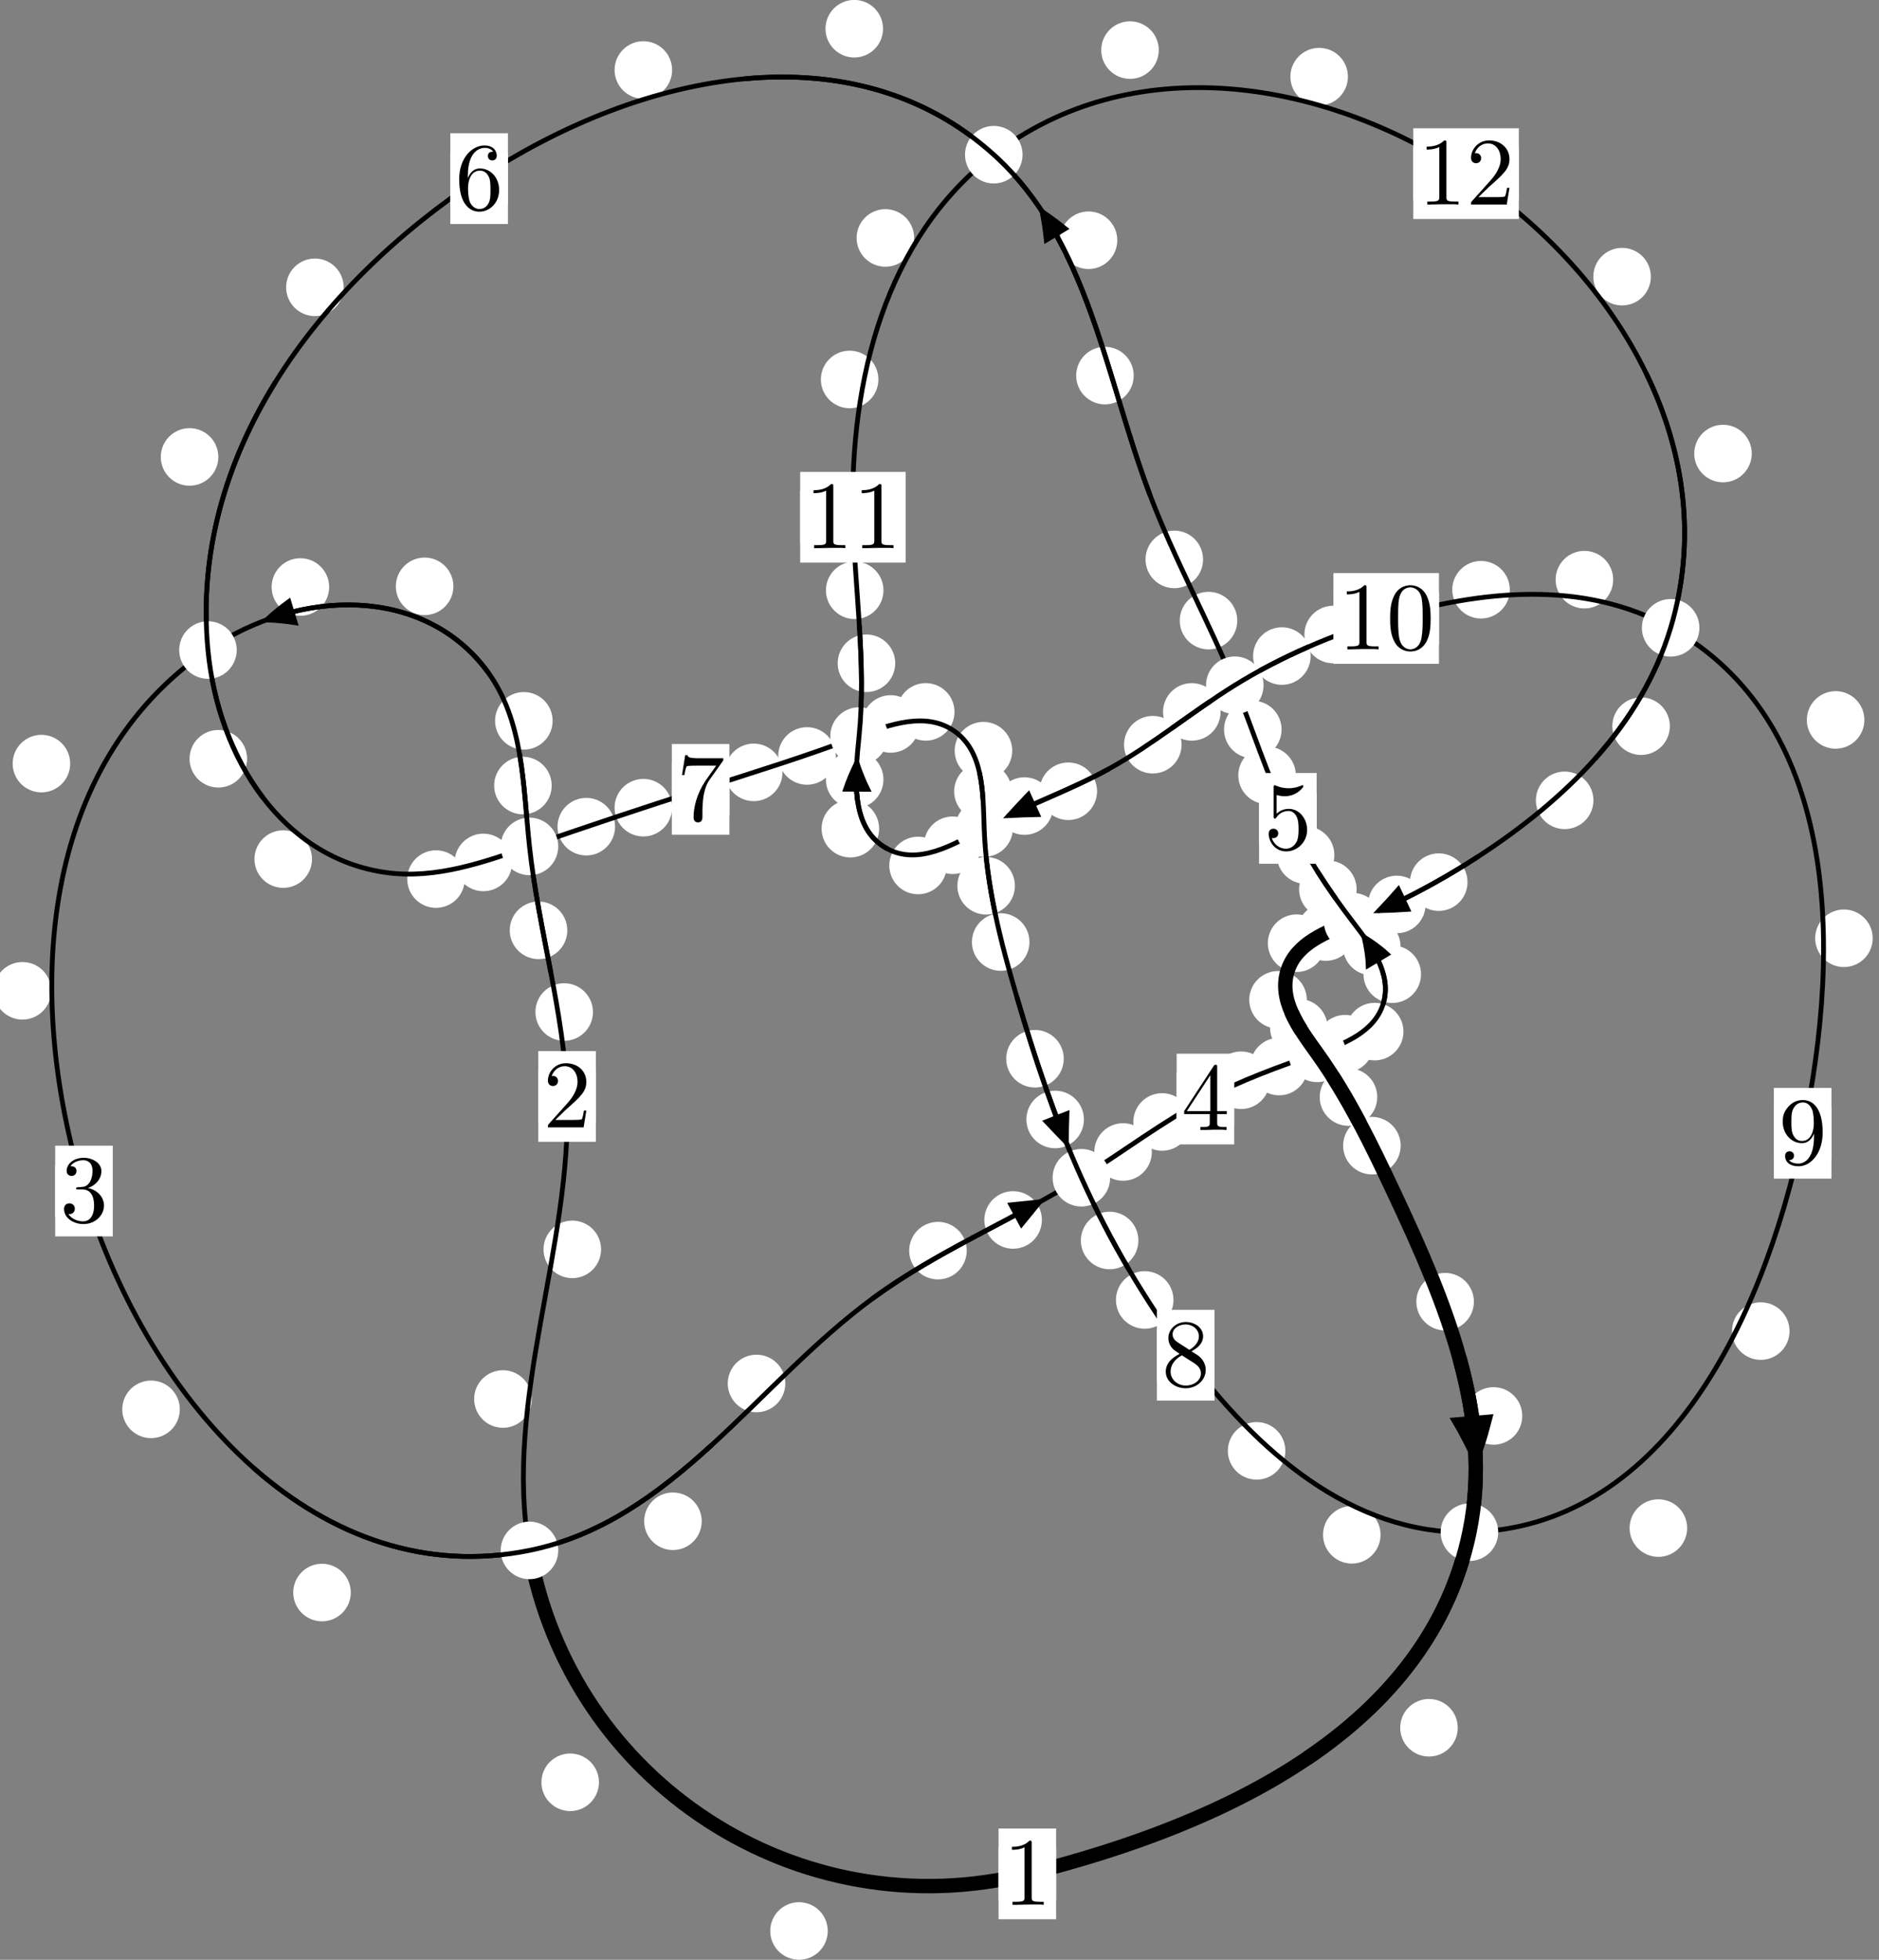 <?xml version="1.0"?>
<!-- Created by MetaPost 1.999 on 2021.07.06:0014 -->
<svg version="1.1" xmlns="http://www.w3.org/2000/svg" xmlns:xlink="http://www.w3.org/1999/xlink" width="195.181" height="203.515" viewBox="0 0 195.181 203.515">
<rect x="0" y="0" width="195.181" height="203.515" fill="#808080" stroke="none"/>
<!-- Original BoundingBox: -55.653488 -42.508591 139.527802 161.006607 -->
  <defs>
    <g transform="scale(0.01,0.01)" id="GLYPHcmr10_48">
      <path style="fill-rule: evenodd;" d="M460 -320C460 -400,455 -480,420 -554C374 -650,292 -666,250 -666C190 -666,117 -640,76 -547C44 -478,39 -400,39 -320C39 -245,43 -155,84 -79C127 2,200 22,249 22C303 22,379 1,423 -94C455 -163,460 -241,460 -320M249 -0C210 -0,151 -25,133 -121C122 -181,122 -273,122 -332C122 -396,122 -462,130 -516C149 -635,224 -644,249 -644C282 -644,348 -626,367 -527C377 -471,377 -395,377 -332C377 -257,377 -189,366 -125C351 -30,294 -0,249 -0"></path>
    </g>
    <g transform="scale(0.01,0.01)" id="GLYPHcmr10_49">
      <path style="fill-rule: evenodd;" d="M294 -640C294 -664,294 -666,271 -666C209 -602,121 -602,89 -602L89 -571C109 -571,168 -571,220 -597L220 -79C220 -43,217 -31,127 -31L95 -31L95 -0L257 -0L130 -3L217 -3L257 -3L297 -3L384 -3L419 -0L419 -31L387 -31C297 -31,294 -42,294 -79"></path>
    </g>
    <g transform="scale(0.01,0.01)" id="GLYPHcmr10_50">
      <path style="fill-rule: evenodd;" d="M127 -77L233 -180C389 -318,449 -372,449 -472C449 -586,359 -666,237 -666C124 -666,50 -574,50 -485C50 -429,100 -429,103 -429C120 -429,155 -441,155 -482C155 -508,137 -534,102 -534C94 -534,92 -534,89 -533C112 -598,166 -635,224 -635C315 -635,358 -554,358 -472C358 -392,308 -313,253 -251L61 -37C50 -26,50 -24,50 -0L421 -0L449 -174L424 -174C419 -144,412 -100,402 -85C395 -77,329 -77,307 -77"></path>
    </g>
    <g transform="scale(0.01,0.01)" id="GLYPHcmr10_51">
      <path style="fill-rule: evenodd;" d="M290 -352C372 -379,430 -449,430 -528C430 -610,342 -666,246 -666C145 -666,69 -606,69 -530C69 -497,91 -478,120 -478C151 -478,171 -500,171 -529C171 -579,124 -579,109 -579C140 -628,206 -641,242 -641C283 -641,338 -619,338 -529C338 -517,336 -459,310 -415C280 -367,246 -364,221 -363C213 -362,189 -360,182 -360C174 -359,167 -358,167 -348C167 -337,174 -337,191 -337L235 -337C317 -337,354 -269,354 -171C354 -35,285 -6,241 -6C198 -6,123 -23,88 -82C123 -77,154 -99,154 -137C154 -173,127 -193,98 -193C74 -193,42 -179,42 -135C42 -44,135 22,244 22C366 22,457 -69,457 -171C457 -253,394 -331,290 -352"></path>
    </g>
    <g transform="scale(0.01,0.01)" id="GLYPHcmr10_52">
      <path style="fill-rule: evenodd;" d="M294 -165L294 -78C294 -42,292 -31,218 -31L197 -31L197 -0L332 -0L238 -3L290 -3L332 -3L374 -3L427 -3L468 -0L468 -31L447 -31C373 -31,371 -42,371 -78L371 -165L471 -165L471 -196L371 -196L371 -651C371 -671,371 -677,355 -677C346 -677,343 -677,335 -665L28 -196L28 -165M300 -196L56 -196L300 -569"></path>
    </g>
    <g transform="scale(0.01,0.01)" id="GLYPHcmr10_53">
      <path style="fill-rule: evenodd;" d="M449 -201C449 -320,367 -420,259 -420C211 -420,168 -404,132 -369L132 -564C152 -558,185 -551,217 -551C340 -551,410 -642,410 -655C410 -661,407 -666,400 -666C399 -666,397 -666,392 -663C372 -654,323 -634,256 -634C216 -634,170 -641,123 -662C115 -665,113 -665,111 -665C101 -665,101 -657,101 -641L101 -345C101 -327,101 -319,115 -319C122 -319,124 -322,128 -328C139 -344,176 -398,257 -398C309 -398,334 -352,342 -334C358 -297,360 -258,360 -208C360 -173,360 -113,336 -71C312 -32,275 -6,229 -6C156 -6,99 -59,82 -118C85 -117,88 -116,99 -116C132 -116,149 -141,149 -165C149 -189,132 -214,99 -214C85 -214,50 -207,50 -161C50 -75,119 22,231 22C347 22,449 -74,449 -201"></path>
    </g>
    <g transform="scale(0.01,0.01)" id="GLYPHcmr10_54">
      <path style="fill-rule: evenodd;" d="M132 -328L132 -352C132 -605,256 -641,307 -641C331 -641,373 -635,395 -601C380 -601,340 -601,340 -556C340 -525,364 -510,386 -510C402 -510,432 -519,432 -558C432 -618,388 -666,305 -666C177 -666,42 -537,42 -316C42 -49,158 22,251 22C362 22,457 -72,457 -204C457 -331,368 -427,257 -427C189 -427,152 -376,132 -328M251 -6C188 -6,158 -66,152 -81C134 -128,134 -208,134 -226C134 -304,166 -404,256 -404C272 -404,318 -404,349 -342C367 -305,367 -254,367 -205C367 -157,367 -107,350 -71C320 -11,274 -6,251 -6"></path>
    </g>
    <g transform="scale(0.01,0.01)" id="GLYPHcmr10_55">
      <path style="fill-rule: evenodd;" d="M476 -609C485 -621,485 -623,485 -644L242 -644C120 -644,118 -657,114 -676L89 -676L56 -470L81 -470C84 -486,93 -549,106 -561C113 -567,191 -567,204 -567L411 -567C400 -551,321 -442,299 -409C209 -274,176 -135,176 -33C176 -23,176 22,222 22C268 22,268 -23,268 -33L268 -84C268 -139,271 -194,279 -248C283 -271,297 -357,341 -419"></path>
    </g>
    <g transform="scale(0.01,0.01)" id="GLYPHcmr10_56">
      <path style="fill-rule: evenodd;" d="M163 -457C117 -487,113 -521,113 -538C113 -599,178 -641,249 -641C322 -641,386 -589,386 -517C386 -460,347 -412,287 -377M309 -362C381 -399,430 -451,430 -517C430 -609,341 -666,250 -666C150 -666,69 -592,69 -499C69 -481,71 -436,113 -389C124 -377,161 -352,186 -335C128 -306,42 -250,42 -151C42 -45,144 22,249 22C362 22,457 -61,457 -168C457 -204,446 -249,408 -291C389 -312,373 -322,309 -362M209 -320L332 -242C360 -223,407 -193,407 -132C407 -58,332 -6,250 -6C164 -6,92 -68,92 -151C92 -209,124 -273,209 -320"></path>
    </g>
    <g transform="scale(0.01,0.01)" id="GLYPHcmr10_57">
      <path style="fill-rule: evenodd;" d="M367 -318L367 -286C367 -52,263 -6,205 -6C188 -6,134 -8,107 -42C151 -42,159 -71,159 -88C159 -119,135 -134,113 -134C97 -134,67 -125,67 -86C67 -19,121 22,206 22C335 22,457 -114,457 -329C457 -598,342 -666,253 -666C198 -666,149 -648,106 -603C65 -558,42 -516,42 -441C42 -316,130 -218,242 -218C303 -218,344 -260,367 -318M243 -241C227 -241,181 -241,150 -304C132 -341,132 -391,132 -440C132 -494,132 -541,153 -578C180 -628,218 -641,253 -641C299 -641,332 -607,349 -562C361 -530,365 -467,365 -421C365 -338,331 -241,243 -241"></path>
    </g>
  </defs>
  <path d="M85.984 200.52C85.984 199.727,85.669 198.967,85.109 198.407C84.548 197.846,83.788 197.531,82.995 197.531C82.203 197.531,81.443 197.846,80.882 198.407C80.322 198.967,80.007 199.727,80.007 200.52C80.007 201.313,80.322 202.073,80.882 202.633C81.443 203.194,82.203 203.509,82.995 203.509C83.788 203.509,84.548 203.194,85.109 202.633C85.669 202.073,85.984 201.313,85.984 200.52Z" style="fill: rgb(100%,100%,100%);stroke: none;"></path>
  <path d="M109.704 194.592C109.704 193.8,109.389 193.039,108.828 192.479C108.268 191.918,107.508 191.603,106.715 191.603C105.922 191.603,105.162 191.918,104.602 192.479C104.041 193.039,103.726 193.8,103.726 194.592C103.726 195.385,104.041 196.145,104.602 196.706C105.162 197.266,105.922 197.581,106.715 197.581C107.508 197.581,108.268 197.266,108.828 196.706C109.389 196.145,109.704 195.385,109.704 194.592Z" style="fill: rgb(100%,100%,100%);stroke: none;"></path>
  <path d="M55.229 145.281C55.229 144.488,54.914 143.728,54.354 143.168C53.793 142.607,53.033 142.292,52.241 142.292C51.448 142.292,50.688 142.607,50.127 143.168C49.567 143.728,49.252 144.488,49.252 145.281C49.252 146.074,49.567 146.834,50.127 147.395C50.688 147.955,51.448 148.27,52.241 148.27C53.033 148.27,53.793 147.955,54.354 147.395C54.914 146.834,55.229 146.074,55.229 145.281Z" style="fill: rgb(100%,100%,100%);stroke: none;"></path>
  <path d="M62.216 185.081C62.216 184.288,61.901 183.528,61.341 182.968C60.78 182.407,60.02 182.092,59.227 182.092C58.435 182.092,57.674 182.407,57.114 182.968C56.553 183.528,56.239 184.288,56.239 185.081C56.239 185.874,56.553 186.634,57.114 187.194C57.674 187.755,58.435 188.07,59.227 188.07C60.02 188.07,60.78 187.755,61.341 187.194C61.901 186.634,62.216 185.874,62.216 185.081Z" style="fill: rgb(100%,100%,100%);stroke: none;"></path>
  <path d="M61.594 105.093C61.594 104.3,61.279 103.54,60.718 102.98C60.158 102.419,59.398 102.104,58.605 102.104C57.812 102.104,57.052 102.419,56.492 102.98C55.931 103.54,55.616 104.3,55.616 105.093C55.616 105.886,55.931 106.646,56.492 107.206C57.052 107.767,57.812 108.082,58.605 108.082C59.398 108.082,60.158 107.767,60.718 107.206C61.279 106.646,61.594 105.886,61.594 105.093Z" style="fill: rgb(100%,100%,100%);stroke: none;"></path>
  <path d="M62.437 129.741C62.437 128.948,62.122 128.188,61.562 127.627C61.001 127.067,60.241 126.752,59.448 126.752C58.656 126.752,57.896 127.067,57.335 127.627C56.775 128.188,56.46 128.948,56.46 129.741C56.46 130.533,56.775 131.293,57.335 131.854C57.896 132.414,58.656 132.729,59.448 132.729C60.241 132.729,61.001 132.414,61.562 131.854C62.122 131.293,62.437 130.533,62.437 129.741Z" style="fill: rgb(100%,100%,100%);stroke: none;"></path>
  <path d="M57.308 81.574C57.308 80.782,56.993 80.022,56.432 79.461C55.872 78.901,55.112 78.586,54.319 78.586C53.526 78.586,52.766 78.901,52.206 79.461C51.645 80.022,51.33 80.782,51.33 81.574C51.33 82.367,51.645 83.127,52.206 83.688C52.766 84.248,53.526 84.563,54.319 84.563C55.112 84.563,55.872 84.248,56.432 83.688C56.993 83.127,57.308 82.367,57.308 81.574Z" style="fill: rgb(100%,100%,100%);stroke: none;"></path>
  <path d="M58.928 96.61C58.928 95.817,58.613 95.057,58.053 94.497C57.492 93.936,56.732 93.621,55.939 93.621C55.147 93.621,54.386 93.936,53.826 94.497C53.265 95.057,52.95 95.817,52.95 96.61C52.95 97.403,53.265 98.163,53.826 98.723C54.386 99.284,55.147 99.599,55.939 99.599C56.732 99.599,57.492 99.284,58.053 98.723C58.613 98.163,58.928 97.403,58.928 96.61Z" style="fill: rgb(100%,100%,100%);stroke: none;"></path>
  <path d="M47.095 60.887C47.095 60.095,46.78 59.335,46.219 58.774C45.659 58.214,44.899 57.899,44.106 57.899C43.313 57.899,42.553 58.214,41.993 58.774C41.432 59.335,41.117 60.095,41.117 60.887C41.117 61.68,41.432 62.44,41.993 63.001C42.553 63.561,43.313 63.876,44.106 63.876C44.899 63.876,45.659 63.561,46.219 63.001C46.78 62.44,47.095 61.68,47.095 60.887Z" style="fill: rgb(100%,100%,100%);stroke: none;"></path>
  <path d="M57.404 74.854C57.404 74.061,57.089 73.301,56.528 72.741C55.968 72.18,55.208 71.865,54.415 71.865C53.622 71.865,52.862 72.18,52.302 72.741C51.741 73.301,51.426 74.061,51.426 74.854C51.426 75.647,51.741 76.407,52.302 76.967C52.862 77.528,53.622 77.843,54.415 77.843C55.208 77.843,55.968 77.528,56.528 76.967C57.089 76.407,57.404 75.647,57.404 74.854Z" style="fill: rgb(100%,100%,100%);stroke: none;"></path>
  <path d="M7.291 79.297C7.291 78.504,6.976 77.744,6.416 77.184C5.855 76.623,5.095 76.308,4.302 76.308C3.51 76.308,2.75 76.623,2.189 77.184C1.629 77.744,1.314 78.504,1.314 79.297C1.314 80.09,1.629 80.85,2.189 81.41C2.75 81.971,3.51 82.286,4.302 82.286C5.095 82.286,5.855 81.971,6.416 81.41C6.976 80.85,7.291 80.09,7.291 79.297Z" style="fill: rgb(100%,100%,100%);stroke: none;"></path>
  <path d="M34.192 60.957C34.192 60.164,33.877 59.404,33.316 58.844C32.756 58.283,31.996 57.968,31.203 57.968C30.41 57.968,29.65 58.283,29.09 58.844C28.529 59.404,28.214 60.164,28.214 60.957C28.214 61.75,28.529 62.51,29.09 63.07C29.65 63.631,30.41 63.946,31.203 63.946C31.996 63.946,32.756 63.631,33.316 63.07C33.877 62.51,34.192 61.75,34.192 60.957Z" style="fill: rgb(100%,100%,100%);stroke: none;"></path>
  <path d="M18.677 146.353C18.677 145.56,18.362 144.8,17.802 144.24C17.241 143.679,16.481 143.364,15.689 143.364C14.896 143.364,14.136 143.679,13.575 144.24C13.015 144.8,12.7 145.56,12.7 146.353C12.7 147.146,13.015 147.906,13.575 148.466C14.136 149.027,14.896 149.342,15.689 149.342C16.481 149.342,17.241 149.027,17.802 148.466C18.362 147.906,18.677 147.146,18.677 146.353Z" style="fill: rgb(100%,100%,100%);stroke: none;"></path>
  <path d="M5.324 102.889C5.324 102.097,5.009 101.337,4.449 100.776C3.888 100.216,3.128 99.901,2.335 99.901C1.543 99.901,0.782 100.216,0.222 100.776C-0.339 101.337,-0.653 102.097,-0.653 102.889C-0.653 103.682,-0.339 104.442,0.222 105.003C0.782 105.563,1.543 105.878,2.335 105.878C3.128 105.878,3.888 105.563,4.449 105.003C5.009 104.442,5.324 103.682,5.324 102.889Z" style="fill: rgb(100%,100%,100%);stroke: none;"></path>
  <path d="M72.89 157.974C72.89 157.182,72.575 156.421,72.015 155.861C71.454 155.3,70.694 154.986,69.901 154.986C69.109 154.986,68.348 155.3,67.788 155.861C67.227 156.421,66.913 157.182,66.913 157.974C66.913 158.767,67.227 159.527,67.788 160.088C68.348 160.648,69.109 160.963,69.901 160.963C70.694 160.963,71.454 160.648,72.015 160.088C72.575 159.527,72.89 158.767,72.89 157.974Z" style="fill: rgb(100%,100%,100%);stroke: none;"></path>
  <path d="M36.437 165.376C36.437 164.583,36.122 163.823,35.562 163.263C35.001 162.702,34.241 162.387,33.449 162.387C32.656 162.387,31.896 162.702,31.335 163.263C30.775 163.823,30.46 164.583,30.46 165.376C30.46 166.169,30.775 166.929,31.335 167.489C31.896 168.05,32.656 168.365,33.449 168.365C34.241 168.365,35.001 168.05,35.562 167.489C36.122 166.929,36.437 166.169,36.437 165.376Z" style="fill: rgb(100%,100%,100%);stroke: none;"></path>
  <path d="M100.42 129.871C100.42 129.079,100.105 128.318,99.545 127.758C98.984 127.198,98.224 126.883,97.431 126.883C96.639 126.883,95.878 127.198,95.318 127.758C94.757 128.318,94.443 129.079,94.443 129.871C94.443 130.664,94.757 131.424,95.318 131.985C95.878 132.545,96.639 132.86,97.431 132.86C98.224 132.86,98.984 132.545,99.545 131.985C100.105 131.424,100.42 130.664,100.42 129.871Z" style="fill: rgb(100%,100%,100%);stroke: none;"></path>
  <path d="M81.573 143.666C81.573 142.874,81.258 142.114,80.697 141.553C80.137 140.993,79.377 140.678,78.584 140.678C77.791 140.678,77.031 140.993,76.471 141.553C75.91 142.114,75.595 142.874,75.595 143.666C75.595 144.459,75.91 145.219,76.471 145.78C77.031 146.34,77.791 146.655,78.584 146.655C79.377 146.655,80.137 146.34,80.697 145.78C81.258 145.219,81.573 144.459,81.573 143.666Z" style="fill: rgb(100%,100%,100%);stroke: none;"></path>
  <path d="M119.646 119.627C119.646 118.834,119.331 118.074,118.771 117.513C118.21 116.953,117.45 116.638,116.657 116.638C115.865 116.638,115.105 116.953,114.544 117.513C113.984 118.074,113.669 118.834,113.669 119.627C113.669 120.419,113.984 121.18,114.544 121.74C115.105 122.3,115.865 122.615,116.657 122.615C117.45 122.615,118.21 122.3,118.771 121.74C119.331 121.18,119.646 120.419,119.646 119.627Z" style="fill: rgb(100%,100%,100%);stroke: none;"></path>
  <path d="M108.226 126.686C108.226 125.893,107.911 125.133,107.351 124.572C106.79 124.012,106.03 123.697,105.237 123.697C104.445 123.697,103.684 124.012,103.124 124.572C102.563 125.133,102.248 125.893,102.248 126.686C102.248 127.478,102.563 128.239,103.124 128.799C103.684 129.36,104.445 129.674,105.237 129.674C106.03 129.674,106.79 129.36,107.351 128.799C107.911 128.239,108.226 127.478,108.226 126.686Z" style="fill: rgb(100%,100%,100%);stroke: none;"></path>
  <path d="M131.906 112.177C131.906 111.385,131.591 110.624,131.031 110.064C130.47 109.503,129.71 109.188,128.918 109.188C128.125 109.188,127.365 109.503,126.804 110.064C126.244 110.624,125.929 111.385,125.929 112.177C125.929 112.97,126.244 113.73,126.804 114.291C127.365 114.851,128.125 115.166,128.918 115.166C129.71 115.166,130.47 114.851,131.031 114.291C131.591 113.73,131.906 112.97,131.906 112.177Z" style="fill: rgb(100%,100%,100%);stroke: none;"></path>
  <path d="M123.701 116.509C123.701 115.716,123.386 114.956,122.825 114.395C122.265 113.835,121.505 113.52,120.712 113.52C119.919 113.52,119.159 113.835,118.599 114.395C118.038 114.956,117.723 115.716,117.723 116.509C117.723 117.301,118.038 118.062,118.599 118.622C119.159 119.183,119.919 119.498,120.712 119.498C121.505 119.498,122.265 119.183,122.825 118.622C123.386 118.062,123.701 117.301,123.701 116.509Z" style="fill: rgb(100%,100%,100%);stroke: none;"></path>
  <path d="M142.702 108.384C142.702 107.591,142.387 106.831,141.826 106.271C141.266 105.71,140.506 105.395,139.713 105.395C138.92 105.395,138.16 105.71,137.6 106.271C137.039 106.831,136.724 107.591,136.724 108.384C136.724 109.177,137.039 109.937,137.6 110.497C138.16 111.058,138.92 111.373,139.713 111.373C140.506 111.373,141.266 111.058,141.826 110.497C142.387 109.937,142.702 109.177,142.702 108.384Z" style="fill: rgb(100%,100%,100%);stroke: none;"></path>
  <path d="M135.855 110.754C135.855 109.961,135.54 109.201,134.979 108.64C134.419 108.08,133.659 107.765,132.866 107.765C132.073 107.765,131.313 108.08,130.753 108.64C130.192 109.201,129.877 109.961,129.877 110.754C129.877 111.546,130.192 112.307,130.753 112.867C131.313 113.428,132.073 113.743,132.866 113.743C133.659 113.743,134.419 113.428,134.979 112.867C135.54 112.307,135.855 111.546,135.855 110.754Z" style="fill: rgb(100%,100%,100%);stroke: none;"></path>
  <path d="M147.609 101.167C147.609 100.374,147.294 99.614,146.734 99.054C146.174 98.493,145.413 98.178,144.621 98.178C143.828 98.178,143.068 98.493,142.507 99.054C141.947 99.614,141.632 100.374,141.632 101.167C141.632 101.96,141.947 102.72,142.507 103.28C143.068 103.841,143.828 104.156,144.621 104.156C145.413 104.156,146.174 103.841,146.734 103.28C147.294 102.72,147.609 101.96,147.609 101.167Z" style="fill: rgb(100%,100%,100%);stroke: none;"></path>
  <path d="M145.783 107.127C145.783 106.334,145.468 105.574,144.907 105.014C144.347 104.453,143.586 104.138,142.794 104.138C142.001 104.138,141.241 104.453,140.68 105.014C140.12 105.574,139.805 106.334,139.805 107.127C139.805 107.92,140.12 108.68,140.68 109.24C141.241 109.801,142.001 110.116,142.794 110.116C143.586 110.116,144.347 109.801,144.907 109.24C145.468 108.68,145.783 107.92,145.783 107.127Z" style="fill: rgb(100%,100%,100%);stroke: none;"></path>
  <path d="M140.921 92.35C140.921 91.557,140.606 90.797,140.046 90.236C139.485 89.676,138.725 89.361,137.932 89.361C137.14 89.361,136.38 89.676,135.819 90.236C135.259 90.797,134.944 91.557,134.944 92.35C134.944 93.142,135.259 93.903,135.819 94.463C136.38 95.024,137.14 95.338,137.932 95.338C138.725 95.338,139.485 95.024,140.046 94.463C140.606 93.903,140.921 93.142,140.921 92.35Z" style="fill: rgb(100%,100%,100%);stroke: none;"></path>
  <path d="M145.481 98.292C145.481 97.499,145.166 96.739,144.605 96.179C144.045 95.618,143.285 95.303,142.492 95.303C141.699 95.303,140.939 95.618,140.379 96.179C139.818 96.739,139.503 97.499,139.503 98.292C139.503 99.085,139.818 99.845,140.379 100.405C140.939 100.966,141.699 101.281,142.492 101.281C143.285 101.281,144.045 100.966,144.605 100.405C145.166 99.845,145.481 99.085,145.481 98.292Z" style="fill: rgb(100%,100%,100%);stroke: none;"></path>
  <path d="M134.605 80.515C134.605 79.722,134.29 78.962,133.729 78.402C133.169 77.841,132.409 77.526,131.616 77.526C130.823 77.526,130.063 77.841,129.503 78.402C128.942 78.962,128.627 79.722,128.627 80.515C128.627 81.308,128.942 82.068,129.503 82.628C130.063 83.189,130.823 83.504,131.616 83.504C132.409 83.504,133.169 83.189,133.729 82.628C134.29 82.068,134.605 81.308,134.605 80.515Z" style="fill: rgb(100%,100%,100%);stroke: none;"></path>
  <path d="M138.608 88.794C138.608 88.001,138.293 87.241,137.733 86.681C137.172 86.12,136.412 85.805,135.619 85.805C134.827 85.805,134.066 86.12,133.506 86.681C132.945 87.241,132.63 88.001,132.63 88.794C132.63 89.587,132.945 90.347,133.506 90.907C134.066 91.468,134.827 91.783,135.619 91.783C136.412 91.783,137.172 91.468,137.733 90.907C138.293 90.347,138.608 89.587,138.608 88.794Z" style="fill: rgb(100%,100%,100%);stroke: none;"></path>
  <path d="M128.522 64.448C128.522 63.655,128.207 62.895,127.647 62.334C127.086 61.774,126.326 61.459,125.534 61.459C124.741 61.459,123.981 61.774,123.42 62.334C122.86 62.895,122.545 63.655,122.545 64.448C122.545 65.24,122.86 66,123.42 66.561C123.981 67.121,124.741 67.436,125.534 67.436C126.326 67.436,127.086 67.121,127.647 66.561C128.207 66,128.522 65.24,128.522 64.448Z" style="fill: rgb(100%,100%,100%);stroke: none;"></path>
  <path d="M133.124 75.757C133.124 74.965,132.809 74.205,132.248 73.644C131.688 73.084,130.927 72.769,130.135 72.769C129.342 72.769,128.582 73.084,128.021 73.644C127.461 74.205,127.146 74.965,127.146 75.757C127.146 76.55,127.461 77.31,128.021 77.871C128.582 78.431,129.342 78.746,130.135 78.746C130.927 78.746,131.688 78.431,132.248 77.871C132.809 77.31,133.124 76.55,133.124 75.757Z" style="fill: rgb(100%,100%,100%);stroke: none;"></path>
  <path d="M117.764 39.004C117.764 38.211,117.449 37.451,116.889 36.891C116.328 36.33,115.568 36.015,114.776 36.015C113.983 36.015,113.223 36.33,112.662 36.891C112.102 37.451,111.787 38.211,111.787 39.004C111.787 39.797,112.102 40.557,112.662 41.117C113.223 41.678,113.983 41.993,114.776 41.993C115.568 41.993,116.328 41.678,116.889 41.117C117.449 40.557,117.764 39.797,117.764 39.004Z" style="fill: rgb(100%,100%,100%);stroke: none;"></path>
  <path d="M124.969 58.093C124.969 57.3,124.654 56.54,124.094 55.98C123.533 55.419,122.773 55.104,121.981 55.104C121.188 55.104,120.428 55.419,119.867 55.98C119.307 56.54,118.992 57.3,118.992 58.093C118.992 58.886,119.307 59.646,119.867 60.206C120.428 60.767,121.188 61.082,121.981 61.082C122.773 61.082,123.533 60.767,124.094 60.206C124.654 59.646,124.969 58.886,124.969 58.093Z" style="fill: rgb(100%,100%,100%);stroke: none;"></path>
  <path d="M91.725 2.982C91.725 2.189,91.41 1.429,90.85 0.869C90.289 0.308,89.529 -0.007,88.736 -0.007C87.944 -0.007,87.184 0.308,86.623 0.869C86.063 1.429,85.748 2.189,85.748 2.982C85.748 3.775,86.063 4.535,86.623 5.095C87.184 5.656,87.944 5.971,88.736 5.971C89.529 5.971,90.289 5.656,90.85 5.095C91.41 4.535,91.725 3.775,91.725 2.982Z" style="fill: rgb(100%,100%,100%);stroke: none;"></path>
  <path d="M116.058 24.947C116.058 24.155,115.743 23.395,115.182 22.834C114.622 22.274,113.862 21.959,113.069 21.959C112.276 21.959,111.516 22.274,110.956 22.834C110.395 23.395,110.08 24.155,110.08 24.947C110.08 25.74,110.395 26.5,110.956 27.061C111.516 27.621,112.276 27.936,113.069 27.936C113.862 27.936,114.622 27.621,115.182 27.061C115.743 26.5,116.058 25.74,116.058 24.947Z" style="fill: rgb(100%,100%,100%);stroke: none;"></path>
  <path d="M35.7 29.836C35.7 29.043,35.385 28.283,34.824 27.722C34.264 27.162,33.504 26.847,32.711 26.847C31.918 26.847,31.158 27.162,30.598 27.722C30.037 28.283,29.722 29.043,29.722 29.836C29.722 30.628,30.037 31.389,30.598 31.949C31.158 32.51,31.918 32.825,32.711 32.825C33.504 32.825,34.264 32.51,34.824 31.949C35.385 31.389,35.7 30.628,35.7 29.836Z" style="fill: rgb(100%,100%,100%);stroke: none;"></path>
  <path d="M69.816 7.269C69.816 6.476,69.501 5.716,68.941 5.156C68.38 4.595,67.62 4.28,66.827 4.28C66.035 4.28,65.274 4.595,64.714 5.156C64.153 5.716,63.839 6.476,63.839 7.269C63.839 8.062,64.153 8.822,64.714 9.382C65.274 9.943,66.035 10.258,66.827 10.258C67.62 10.258,68.38 9.943,68.941 9.382C69.501 8.822,69.816 8.062,69.816 7.269Z" style="fill: rgb(100%,100%,100%);stroke: none;"></path>
  <path d="M25.666 78.793C25.666 78,25.351 77.24,24.791 76.679C24.23 76.119,23.47 75.804,22.678 75.804C21.885 75.804,21.125 76.119,20.564 76.679C20.004 77.24,19.689 78,19.689 78.793C19.689 79.585,20.004 80.345,20.564 80.906C21.125 81.466,21.885 81.781,22.678 81.781C23.47 81.781,24.23 81.466,24.791 80.906C25.351 80.345,25.666 79.585,25.666 78.793Z" style="fill: rgb(100%,100%,100%);stroke: none;"></path>
  <path d="M22.679 47.45C22.679 46.657,22.364 45.897,21.803 45.337C21.243 44.776,20.483 44.461,19.69 44.461C18.897 44.461,18.137 44.776,17.577 45.337C17.016 45.897,16.701 46.657,16.701 47.45C16.701 48.243,17.016 49.003,17.577 49.563C18.137 50.124,18.897 50.439,19.69 50.439C20.483 50.439,21.243 50.124,21.803 49.563C22.364 49.003,22.679 48.243,22.679 47.45Z" style="fill: rgb(100%,100%,100%);stroke: none;"></path>
  <path d="M48.278 91.286C48.278 90.493,47.963 89.733,47.403 89.173C46.842 88.612,46.082 88.297,45.29 88.297C44.497 88.297,43.737 88.612,43.176 89.173C42.616 89.733,42.301 90.493,42.301 91.286C42.301 92.079,42.616 92.839,43.176 93.399C43.737 93.96,44.497 94.275,45.29 94.275C46.082 94.275,46.842 93.96,47.403 93.399C47.963 92.839,48.278 92.079,48.278 91.286Z" style="fill: rgb(100%,100%,100%);stroke: none;"></path>
  <path d="M32.409 89.212C32.409 88.419,32.094 87.659,31.533 87.098C30.973 86.538,30.213 86.223,29.42 86.223C28.627 86.223,27.867 86.538,27.307 87.098C26.746 87.659,26.431 88.419,26.431 89.212C26.431 90.004,26.746 90.764,27.307 91.325C27.867 91.885,28.627 92.2,29.42 92.2C30.213 92.2,30.973 91.885,31.533 91.325C32.094 90.764,32.409 90.004,32.409 89.212Z" style="fill: rgb(100%,100%,100%);stroke: none;"></path>
  <path d="M63.889 85.845C63.889 85.052,63.574 84.292,63.013 83.732C62.453 83.171,61.693 82.856,60.9 82.856C60.107 82.856,59.347 83.171,58.787 83.732C58.226 84.292,57.911 85.052,57.911 85.845C57.911 86.638,58.226 87.398,58.787 87.958C59.347 88.519,60.107 88.834,60.9 88.834C61.693 88.834,62.453 88.519,63.013 87.958C63.574 87.398,63.889 86.638,63.889 85.845Z" style="fill: rgb(100%,100%,100%);stroke: none;"></path>
  <path d="M53.199 89.559C53.199 88.766,52.884 88.006,52.324 87.446C51.763 86.885,51.003 86.57,50.21 86.57C49.418 86.57,48.658 86.885,48.097 87.446C47.537 88.006,47.222 88.766,47.222 89.559C47.222 90.352,47.537 91.112,48.097 91.672C48.658 92.233,49.418 92.548,50.21 92.548C51.003 92.548,51.763 92.233,52.324 91.672C52.884 91.112,53.199 90.352,53.199 89.559Z" style="fill: rgb(100%,100%,100%);stroke: none;"></path>
  <path d="M81.279 80.207C81.279 79.415,80.965 78.654,80.404 78.094C79.844 77.534,79.083 77.219,78.291 77.219C77.498 77.219,76.738 77.534,76.177 78.094C75.617 78.654,75.302 79.415,75.302 80.207C75.302 81,75.617 81.76,76.177 82.321C76.738 82.881,77.498 83.196,78.291 83.196C79.083 83.196,79.844 82.881,80.404 82.321C80.965 81.76,81.279 81,81.279 80.207Z" style="fill: rgb(100%,100%,100%);stroke: none;"></path>
  <path d="M69.815 83.874C69.815 83.081,69.5 82.321,68.94 81.76C68.38 81.2,67.619 80.885,66.827 80.885C66.034 80.885,65.274 81.2,64.713 81.76C64.153 82.321,63.838 83.081,63.838 83.874C63.838 84.666,64.153 85.427,64.713 85.987C65.274 86.548,66.034 86.863,66.827 86.863C67.619 86.863,68.38 86.548,68.94 85.987C69.5 85.427,69.815 84.666,69.815 83.874Z" style="fill: rgb(100%,100%,100%);stroke: none;"></path>
  <path d="M95.51 75.178C95.51 74.386,95.195 73.626,94.635 73.065C94.074 72.505,93.314 72.19,92.521 72.19C91.729 72.19,90.968 72.505,90.408 73.065C89.847 73.626,89.533 74.386,89.533 75.178C89.533 75.971,89.847 76.731,90.408 77.292C90.968 77.852,91.729 78.167,92.521 78.167C93.314 78.167,94.074 77.852,94.635 77.292C95.195 76.731,95.51 75.971,95.51 75.178Z" style="fill: rgb(100%,100%,100%);stroke: none;"></path>
  <path d="M86.816 78.501C86.816 77.709,86.501 76.949,85.941 76.388C85.381 75.828,84.62 75.513,83.828 75.513C83.035 75.513,82.275 75.828,81.714 76.388C81.154 76.949,80.839 77.709,80.839 78.501C80.839 79.294,81.154 80.054,81.714 80.615C82.275 81.175,83.035 81.49,83.828 81.49C84.62 81.49,85.381 81.175,85.941 80.615C86.501 80.054,86.816 79.294,86.816 78.501Z" style="fill: rgb(100%,100%,100%);stroke: none;"></path>
  <path d="M105.144 77.954C105.144 77.161,104.829 76.401,104.268 75.841C103.708 75.28,102.948 74.965,102.155 74.965C101.362 74.965,100.602 75.28,100.042 75.841C99.481 76.401,99.166 77.161,99.166 77.954C99.166 78.747,99.481 79.507,100.042 80.067C100.602 80.628,101.362 80.943,102.155 80.943C102.948 80.943,103.708 80.628,104.268 80.067C104.829 79.507,105.144 78.747,105.144 77.954Z" style="fill: rgb(100%,100%,100%);stroke: none;"></path>
  <path d="M99.149 73.926C99.149 73.133,98.834 72.373,98.274 71.812C97.713 71.252,96.953 70.937,96.16 70.937C95.368 70.937,94.607 71.252,94.047 71.812C93.486 72.373,93.172 73.133,93.172 73.926C93.172 74.718,93.486 75.478,94.047 76.039C94.607 76.599,95.368 76.914,96.16 76.914C96.953 76.914,97.713 76.599,98.274 76.039C98.834 75.478,99.149 74.718,99.149 73.926Z" style="fill: rgb(100%,100%,100%);stroke: none;"></path>
  <path d="M105.423 91.984C105.423 91.192,105.108 90.432,104.547 89.871C103.987 89.311,103.227 88.996,102.434 88.996C101.641 88.996,100.881 89.311,100.321 89.871C99.76 90.432,99.445 91.192,99.445 91.984C99.445 92.777,99.76 93.537,100.321 94.098C100.881 94.658,101.641 94.973,102.434 94.973C103.227 94.973,103.987 94.658,104.547 94.098C105.108 93.537,105.423 92.777,105.423 91.984Z" style="fill: rgb(100%,100%,100%);stroke: none;"></path>
  <path d="M105.09 82.185C105.09 81.392,104.775 80.632,104.215 80.072C103.654 79.511,102.894 79.196,102.101 79.196C101.309 79.196,100.548 79.511,99.988 80.072C99.427 80.632,99.113 81.392,99.113 82.185C99.113 82.978,99.427 83.738,99.988 84.298C100.548 84.859,101.309 85.174,102.101 85.174C102.894 85.174,103.654 84.859,104.215 84.298C104.775 83.738,105.09 82.978,105.09 82.185Z" style="fill: rgb(100%,100%,100%);stroke: none;"></path>
  <path d="M110.497 109.943C110.497 109.15,110.182 108.39,109.622 107.83C109.062 107.269,108.301 106.954,107.509 106.954C106.716 106.954,105.956 107.269,105.395 107.83C104.835 108.39,104.52 109.15,104.52 109.943C104.52 110.736,104.835 111.496,105.395 112.056C105.956 112.617,106.716 112.932,107.509 112.932C108.301 112.932,109.062 112.617,109.622 112.056C110.182 111.496,110.497 110.736,110.497 109.943Z" style="fill: rgb(100%,100%,100%);stroke: none;"></path>
  <path d="M106.937 97.825C106.937 97.032,106.622 96.272,106.062 95.712C105.501 95.151,104.741 94.836,103.948 94.836C103.156 94.836,102.395 95.151,101.835 95.712C101.274 96.272,100.959 97.032,100.959 97.825C100.959 98.618,101.274 99.378,101.835 99.938C102.395 100.499,103.156 100.814,103.948 100.814C104.741 100.814,105.501 100.499,106.062 99.938C106.622 99.378,106.937 98.618,106.937 97.825Z" style="fill: rgb(100%,100%,100%);stroke: none;"></path>
  <path d="M118.252 128.82C118.252 128.027,117.937 127.267,117.376 126.706C116.816 126.146,116.056 125.831,115.263 125.831C114.47 125.831,113.71 126.146,113.15 126.706C112.589 127.267,112.274 128.027,112.274 128.82C112.274 129.612,112.589 130.372,113.15 130.933C113.71 131.493,114.47 131.808,115.263 131.808C116.056 131.808,116.816 131.493,117.376 130.933C117.937 130.372,118.252 129.612,118.252 128.82Z" style="fill: rgb(100%,100%,100%);stroke: none;"></path>
  <path d="M112.592 116.25C112.592 115.458,112.277 114.698,111.717 114.137C111.156 113.577,110.396 113.262,109.604 113.262C108.811 113.262,108.051 113.577,107.49 114.137C106.93 114.698,106.615 115.458,106.615 116.25C106.615 117.043,106.93 117.803,107.49 118.364C108.051 118.924,108.811 119.239,109.604 119.239C110.396 119.239,111.156 118.924,111.717 118.364C112.277 117.803,112.592 117.043,112.592 116.25Z" style="fill: rgb(100%,100%,100%);stroke: none;"></path>
  <path d="M133.518 150.662C133.518 149.869,133.203 149.109,132.643 148.549C132.083 147.988,131.322 147.673,130.53 147.673C129.737 147.673,128.977 147.988,128.416 148.549C127.856 149.109,127.541 149.869,127.541 150.662C127.541 151.455,127.856 152.215,128.416 152.775C128.977 153.336,129.737 153.651,130.53 153.651C131.322 153.651,132.083 153.336,132.643 152.775C133.203 152.215,133.518 151.455,133.518 150.662Z" style="fill: rgb(100%,100%,100%);stroke: none;"></path>
  <path d="M121.895 134.992C121.895 134.2,121.58 133.44,121.02 132.879C120.459 132.319,119.699 132.004,118.907 132.004C118.114 132.004,117.354 132.319,116.793 132.879C116.233 133.44,115.918 134.2,115.918 134.992C115.918 135.785,116.233 136.545,116.793 137.106C117.354 137.666,118.114 137.981,118.907 137.981C119.699 137.981,120.459 137.666,121.02 137.106C121.58 136.545,121.895 135.785,121.895 134.992Z" style="fill: rgb(100%,100%,100%);stroke: none;"></path>
  <path d="M175.253 158.681C175.253 157.889,174.938 157.128,174.378 156.568C173.817 156.008,173.057 155.693,172.264 155.693C171.472 155.693,170.711 156.008,170.151 156.568C169.59 157.128,169.275 157.889,169.275 158.681C169.275 159.474,169.59 160.234,170.151 160.795C170.711 161.355,171.472 161.67,172.264 161.67C173.057 161.67,173.817 161.355,174.378 160.795C174.938 160.234,175.253 159.474,175.253 158.681Z" style="fill: rgb(100%,100%,100%);stroke: none;"></path>
  <path d="M143.406 159.379C143.406 158.586,143.091 157.826,142.531 157.266C141.97 156.705,141.21 156.39,140.417 156.39C139.625 156.39,138.865 156.705,138.304 157.266C137.744 157.826,137.429 158.586,137.429 159.379C137.429 160.172,137.744 160.932,138.304 161.492C138.865 162.053,139.625 162.368,140.417 162.368C141.21 162.368,141.97 162.053,142.531 161.492C143.091 160.932,143.406 160.172,143.406 159.379Z" style="fill: rgb(100%,100%,100%);stroke: none;"></path>
  <path d="M194.528 97.434C194.528 96.642,194.213 95.881,193.652 95.321C193.092 94.761,192.332 94.446,191.539 94.446C190.746 94.446,189.986 94.761,189.426 95.321C188.865 95.881,188.55 96.642,188.55 97.434C188.55 98.227,188.865 98.987,189.426 99.548C189.986 100.108,190.746 100.423,191.539 100.423C192.332 100.423,193.092 100.108,193.652 99.548C194.213 98.987,194.528 98.227,194.528 97.434Z" style="fill: rgb(100%,100%,100%);stroke: none;"></path>
  <path d="M185.889 138.226C185.889 137.433,185.574 136.673,185.013 136.112C184.453 135.552,183.693 135.237,182.9 135.237C182.107 135.237,181.347 135.552,180.787 136.112C180.226 136.673,179.911 137.433,179.911 138.226C179.911 139.018,180.226 139.778,180.787 140.339C181.347 140.899,182.107 141.214,182.9 141.214C183.693 141.214,184.453 140.899,185.013 140.339C185.574 139.778,185.889 139.018,185.889 138.226Z" style="fill: rgb(100%,100%,100%);stroke: none;"></path>
  <path d="M167.569 60.195C167.569 59.402,167.254 58.642,166.694 58.081C166.133 57.521,165.373 57.206,164.58 57.206C163.788 57.206,163.027 57.521,162.467 58.081C161.907 58.642,161.592 59.402,161.592 60.195C161.592 60.987,161.907 61.747,162.467 62.308C163.027 62.868,163.788 63.183,164.58 63.183C165.373 63.183,166.133 62.868,166.694 62.308C167.254 61.747,167.569 60.987,167.569 60.195Z" style="fill: rgb(100%,100%,100%);stroke: none;"></path>
  <path d="M193.663 74.76C193.663 73.967,193.348 73.207,192.788 72.647C192.227 72.086,191.467 71.771,190.675 71.771C189.882 71.771,189.122 72.086,188.561 72.647C188.001 73.207,187.686 73.967,187.686 74.76C187.686 75.553,188.001 76.313,188.561 76.873C189.122 77.434,189.882 77.749,190.675 77.749C191.467 77.749,192.227 77.434,192.788 76.873C193.348 76.313,193.663 75.553,193.663 74.76Z" style="fill: rgb(100%,100%,100%);stroke: none;"></path>
  <path d="M141.473 65.891C141.473 65.098,141.158 64.338,140.597 63.778C140.037 63.217,139.277 62.902,138.484 62.902C137.691 62.902,136.931 63.217,136.371 63.778C135.81 64.338,135.495 65.098,135.495 65.891C135.495 66.684,135.81 67.444,136.371 68.004C136.931 68.565,137.691 68.88,138.484 68.88C139.277 68.88,140.037 68.565,140.597 68.004C141.158 67.444,141.473 66.684,141.473 65.891Z" style="fill: rgb(100%,100%,100%);stroke: none;"></path>
  <path d="M156.831 61.241C156.831 60.448,156.516 59.688,155.956 59.128C155.395 58.567,154.635 58.252,153.843 58.252C153.05 58.252,152.29 58.567,151.729 59.128C151.169 59.688,150.854 60.448,150.854 61.241C150.854 62.034,151.169 62.794,151.729 63.354C152.29 63.915,153.05 64.23,153.843 64.23C154.635 64.23,155.395 63.915,155.956 63.354C156.516 62.794,156.831 62.034,156.831 61.241Z" style="fill: rgb(100%,100%,100%);stroke: none;"></path>
  <path d="M126.788 73.928C126.788 73.135,126.473 72.375,125.912 71.814C125.352 71.254,124.592 70.939,123.799 70.939C123.006 70.939,122.246 71.254,121.686 71.814C121.125 72.375,120.81 73.135,120.81 73.928C120.81 74.72,121.125 75.48,121.686 76.041C122.246 76.601,123.006 76.916,123.799 76.916C124.592 76.916,125.352 76.601,125.912 76.041C126.473 75.48,126.788 74.72,126.788 73.928Z" style="fill: rgb(100%,100%,100%);stroke: none;"></path>
  <path d="M136.144 68.127C136.144 67.335,135.829 66.575,135.268 66.014C134.708 65.454,133.948 65.139,133.155 65.139C132.362 65.139,131.602 65.454,131.042 66.014C130.481 66.575,130.166 67.335,130.166 68.127C130.166 68.92,130.481 69.68,131.042 70.241C131.602 70.801,132.362 71.116,133.155 71.116C133.948 71.116,134.708 70.801,135.268 70.241C135.829 69.68,136.144 68.92,136.144 68.127Z" style="fill: rgb(100%,100%,100%);stroke: none;"></path>
  <path d="M113.956 82.167C113.956 81.374,113.641 80.614,113.08 80.054C112.52 79.493,111.76 79.178,110.967 79.178C110.174 79.178,109.414 79.493,108.853 80.054C108.293 80.614,107.978 81.374,107.978 82.167C107.978 82.96,108.293 83.72,108.853 84.28C109.414 84.841,110.174 85.156,110.967 85.156C111.76 85.156,112.52 84.841,113.08 84.28C113.641 83.72,113.956 82.96,113.956 82.167Z" style="fill: rgb(100%,100%,100%);stroke: none;"></path>
  <path d="M122.736 77.333C122.736 76.54,122.421 75.78,121.86 75.219C121.3 74.659,120.539 74.344,119.747 74.344C118.954 74.344,118.194 74.659,117.633 75.219C117.073 75.78,116.758 76.54,116.758 77.333C116.758 78.125,117.073 78.886,117.633 79.446C118.194 80.007,118.954 80.322,119.747 80.322C120.539 80.322,121.3 80.007,121.86 79.446C122.421 78.886,122.736 78.125,122.736 77.333Z" style="fill: rgb(100%,100%,100%);stroke: none;"></path>
  <path d="M101.946 87.775C101.946 86.982,101.631 86.222,101.07 85.662C100.51 85.101,99.749 84.786,98.957 84.786C98.164 84.786,97.404 85.101,96.843 85.662C96.283 86.222,95.968 86.982,95.968 87.775C95.968 88.568,96.283 89.328,96.843 89.888C97.404 90.449,98.164 90.764,98.957 90.764C99.749 90.764,100.51 90.449,101.07 89.888C101.631 89.328,101.946 88.568,101.946 87.775Z" style="fill: rgb(100%,100%,100%);stroke: none;"></path>
  <path d="M109.404 83.705C109.404 82.913,109.089 82.152,108.529 81.592C107.968 81.032,107.208 80.717,106.415 80.717C105.623 80.717,104.863 81.032,104.302 81.592C103.742 82.152,103.427 82.913,103.427 83.705C103.427 84.498,103.742 85.258,104.302 85.819C104.863 86.379,105.623 86.694,106.415 86.694C107.208 86.694,107.968 86.379,108.529 85.819C109.089 85.258,109.404 84.498,109.404 83.705Z" style="fill: rgb(100%,100%,100%);stroke: none;"></path>
  <path d="M91.32 86.052C91.32 85.26,91.005 84.5,90.445 83.939C89.884 83.379,89.124 83.064,88.332 83.064C87.539 83.064,86.779 83.379,86.218 83.939C85.658 84.5,85.343 85.26,85.343 86.052C85.343 86.845,85.658 87.605,86.218 88.166C86.779 88.726,87.539 89.041,88.332 89.041C89.124 89.041,89.884 88.726,90.445 88.166C91.005 87.605,91.32 86.845,91.32 86.052Z" style="fill: rgb(100%,100%,100%);stroke: none;"></path>
  <path d="M98.353 89.875C98.353 89.083,98.038 88.322,97.478 87.762C96.917 87.202,96.157 86.887,95.364 86.887C94.572 86.887,93.811 87.202,93.251 87.762C92.69 88.322,92.376 89.083,92.376 89.875C92.376 90.668,92.69 91.428,93.251 91.989C93.811 92.549,94.572 92.864,95.364 92.864C96.157 92.864,96.917 92.549,97.478 91.989C98.038 91.428,98.353 90.668,98.353 89.875Z" style="fill: rgb(100%,100%,100%);stroke: none;"></path>
  <path d="M92.992 68.876C92.992 68.084,92.677 67.324,92.116 66.763C91.556 66.203,90.795 65.888,90.003 65.888C89.21 65.888,88.45 66.203,87.889 66.763C87.329 67.324,87.014 68.084,87.014 68.876C87.014 69.669,87.329 70.429,87.889 70.99C88.45 71.55,89.21 71.865,90.003 71.865C90.795 71.865,91.556 71.55,92.116 70.99C92.677 70.429,92.992 69.669,92.992 68.876Z" style="fill: rgb(100%,100%,100%);stroke: none;"></path>
  <path d="M91.768 80.949C91.768 80.156,91.453 79.396,90.893 78.835C90.332 78.275,89.572 77.96,88.779 77.96C87.987 77.96,87.226 78.275,86.666 78.835C86.105 79.396,85.79 80.156,85.79 80.949C85.79 81.741,86.105 82.501,86.666 83.062C87.226 83.622,87.987 83.937,88.779 83.937C89.572 83.937,90.332 83.622,90.893 83.062C91.453 82.501,91.768 81.741,91.768 80.949Z" style="fill: rgb(100%,100%,100%);stroke: none;"></path>
  <path d="M91.244 39.404C91.244 38.611,90.929 37.851,90.369 37.29C89.808 36.73,89.048 36.415,88.256 36.415C87.463 36.415,86.703 36.73,86.142 37.29C85.582 37.851,85.267 38.611,85.267 39.404C85.267 40.197,85.582 40.957,86.142 41.517C86.703 42.078,87.463 42.393,88.256 42.393C89.048 42.393,89.808 42.078,90.369 41.517C90.929 40.957,91.244 40.197,91.244 39.404Z" style="fill: rgb(100%,100%,100%);stroke: none;"></path>
  <path d="M91.77 61.299C91.77 60.507,91.455 59.747,90.894 59.186C90.334 58.626,89.574 58.311,88.781 58.311C87.988 58.311,87.228 58.626,86.668 59.186C86.107 59.747,85.792 60.507,85.792 61.299C85.792 62.092,86.107 62.852,86.668 63.413C87.228 63.973,87.988 64.288,88.781 64.288C89.574 64.288,90.334 63.973,90.894 63.413C91.455 62.852,91.77 62.092,91.77 61.299Z" style="fill: rgb(100%,100%,100%);stroke: none;"></path>
  <path d="M120.368 5.202C120.368 4.409,120.053 3.649,119.493 3.088C118.932 2.528,118.172 2.213,117.38 2.213C116.587 2.213,115.827 2.528,115.266 3.088C114.706 3.649,114.391 4.409,114.391 5.202C114.391 5.994,114.706 6.754,115.266 7.315C115.827 7.875,116.587 8.19,117.38 8.19C118.172 8.19,118.932 7.875,119.493 7.315C120.053 6.754,120.368 5.994,120.368 5.202Z" style="fill: rgb(100%,100%,100%);stroke: none;"></path>
  <path d="M94.958 24.709C94.958 23.916,94.643 23.156,94.082 22.596C93.522 22.035,92.762 21.72,91.969 21.72C91.176 21.72,90.416 22.035,89.856 22.596C89.295 23.156,88.98 23.916,88.98 24.709C88.98 25.502,89.295 26.262,89.856 26.822C90.416 27.383,91.176 27.698,91.969 27.698C92.762 27.698,93.522 27.383,94.082 26.822C94.643 26.262,94.958 25.502,94.958 24.709Z" style="fill: rgb(100%,100%,100%);stroke: none;"></path>
  <path d="M171.483 28.729C171.483 27.936,171.168 27.176,170.608 26.616C170.048 26.055,169.287 25.74,168.495 25.74C167.702 25.74,166.942 26.055,166.381 26.616C165.821 27.176,165.506 27.936,165.506 28.729C165.506 29.522,165.821 30.282,166.381 30.842C166.942 31.403,167.702 31.718,168.495 31.718C169.287 31.718,170.048 31.403,170.608 30.842C171.168 30.282,171.483 29.522,171.483 28.729Z" style="fill: rgb(100%,100%,100%);stroke: none;"></path>
  <path d="M140.016 7.96C140.016 7.167,139.701 6.407,139.141 5.847C138.58 5.286,137.82 4.971,137.027 4.971C136.235 4.971,135.474 5.286,134.914 5.847C134.353 6.407,134.038 7.167,134.038 7.96C134.038 8.753,134.353 9.513,134.914 10.073C135.474 10.634,136.235 10.949,137.027 10.949C137.82 10.949,138.58 10.634,139.141 10.073C139.701 9.513,140.016 8.753,140.016 7.96Z" style="fill: rgb(100%,100%,100%);stroke: none;"></path>
  <path d="M173.457 75.41C173.457 74.617,173.142 73.857,172.582 73.296C172.021 72.736,171.261 72.421,170.469 72.421C169.676 72.421,168.916 72.736,168.355 73.296C167.795 73.857,167.48 74.617,167.48 75.41C167.48 76.202,167.795 76.962,168.355 77.523C168.916 78.083,169.676 78.398,170.469 78.398C171.261 78.398,172.021 78.083,172.582 77.523C173.142 76.962,173.457 76.202,173.457 75.41Z" style="fill: rgb(100%,100%,100%);stroke: none;"></path>
  <path d="M181.966 47.099C181.966 46.306,181.651 45.546,181.09 44.985C180.53 44.425,179.77 44.11,178.977 44.11C178.184 44.11,177.424 44.425,176.864 44.985C176.303 45.546,175.988 46.306,175.988 47.099C175.988 47.891,176.303 48.651,176.864 49.212C177.424 49.772,178.184 50.087,178.977 50.087C179.77 50.087,180.53 49.772,181.09 49.212C181.651 48.651,181.966 47.891,181.966 47.099Z" style="fill: rgb(100%,100%,100%);stroke: none;"></path>
  <path d="M152.439 91.605C152.439 90.812,152.124 90.052,151.564 89.492C151.003 88.931,150.243 88.616,149.45 88.616C148.658 88.616,147.897 88.931,147.337 89.492C146.776 90.052,146.461 90.812,146.461 91.605C146.461 92.398,146.776 93.158,147.337 93.718C147.897 94.279,148.658 94.594,149.45 94.594C150.243 94.594,151.003 94.279,151.564 93.718C152.124 93.158,152.439 92.398,152.439 91.605Z" style="fill: rgb(100%,100%,100%);stroke: none;"></path>
  <path d="M165.518 83.11C165.518 82.318,165.203 81.558,164.642 80.997C164.082 80.437,163.321 80.122,162.529 80.122C161.736 80.122,160.976 80.437,160.415 80.997C159.855 81.558,159.54 82.318,159.54 83.11C159.54 83.903,159.855 84.663,160.415 85.224C160.976 85.784,161.736 86.099,162.529 86.099C163.321 86.099,164.082 85.784,164.642 85.224C165.203 84.663,165.518 83.903,165.518 83.11Z" style="fill: rgb(100%,100%,100%);stroke: none;"></path>
  <path d="M140.717 96.786C140.717 95.994,140.402 95.234,139.841 94.673C139.281 94.113,138.52 93.798,137.728 93.798C136.935 93.798,136.175 94.113,135.614 94.673C135.054 95.234,134.739 95.994,134.739 96.786C134.739 97.579,135.054 98.339,135.614 98.9C136.175 99.46,136.935 99.775,137.728 99.775C138.52 99.775,139.281 99.46,139.841 98.9C140.402 98.339,140.717 97.579,140.717 96.786Z" style="fill: rgb(100%,100%,100%);stroke: none;"></path>
  <path d="M148.083 93.922C148.083 93.13,147.768 92.369,147.207 91.809C146.647 91.248,145.887 90.934,145.094 90.934C144.301 90.934,143.541 91.248,142.981 91.809C142.42 92.369,142.105 93.13,142.105 93.922C142.105 94.715,142.42 95.475,142.981 96.036C143.541 96.596,144.301 96.911,145.094 96.911C145.887 96.911,146.647 96.596,147.207 96.036C147.768 95.475,148.083 94.715,148.083 93.922Z" style="fill: rgb(100%,100%,100%);stroke: none;"></path>
  <path d="M135.746 103.827C135.746 103.034,135.431 102.274,134.87 101.713C134.31 101.153,133.55 100.838,132.757 100.838C131.964 100.838,131.204 101.153,130.644 101.713C130.083 102.274,129.768 103.034,129.768 103.827C129.768 104.619,130.083 105.379,130.644 105.94C131.204 106.5,131.964 106.815,132.757 106.815C133.55 106.815,134.31 106.5,134.87 105.94C135.431 105.379,135.746 104.619,135.746 103.827Z" style="fill: rgb(100%,100%,100%);stroke: none;"></path>
  <path d="M137.674 97.945C137.674 97.152,137.359 96.392,136.798 95.831C136.238 95.271,135.478 94.956,134.685 94.956C133.892 94.956,133.132 95.271,132.572 95.831C132.011 96.392,131.696 97.152,131.696 97.945C131.696 98.737,132.011 99.498,132.572 100.058C133.132 100.619,133.892 100.934,134.685 100.934C135.478 100.934,136.238 100.619,136.798 100.058C137.359 99.498,137.674 98.737,137.674 97.945Z" style="fill: rgb(100%,100%,100%);stroke: none;"></path>
  <path d="M143.062 113.923C143.062 113.13,142.747 112.37,142.187 111.809C141.626 111.249,140.866 110.934,140.074 110.934C139.281 110.934,138.521 111.249,137.96 111.809C137.4 112.37,137.085 113.13,137.085 113.923C137.085 114.715,137.4 115.476,137.96 116.036C138.521 116.596,139.281 116.911,140.074 116.911C140.866 116.911,141.626 116.596,142.187 116.036C142.747 115.476,143.062 114.715,143.062 113.923Z" style="fill: rgb(100%,100%,100%);stroke: none;"></path>
  <path d="M137.904 106.724C137.904 105.931,137.589 105.171,137.028 104.61C136.468 104.05,135.708 103.735,134.915 103.735C134.122 103.735,133.362 104.05,132.802 104.61C132.241 105.171,131.926 105.931,131.926 106.724C131.926 107.516,132.241 108.276,132.802 108.837C133.362 109.397,134.122 109.712,134.915 109.712C135.708 109.712,136.468 109.397,137.028 108.837C137.589 108.276,137.904 107.516,137.904 106.724Z" style="fill: rgb(100%,100%,100%);stroke: none;"></path>
  <path d="M153.1 135.172C153.1 134.38,152.785 133.62,152.225 133.059C151.664 132.499,150.904 132.184,150.112 132.184C149.319 132.184,148.559 132.499,147.998 133.059C147.438 133.62,147.123 134.38,147.123 135.172C147.123 135.965,147.438 136.725,147.998 137.286C148.559 137.846,149.319 138.161,150.112 138.161C150.904 138.161,151.664 137.846,152.225 137.286C152.785 136.725,153.1 135.965,153.1 135.172Z" style="fill: rgb(100%,100%,100%);stroke: none;"></path>
  <path d="M145.494 118.97C145.494 118.177,145.179 117.417,144.618 116.856C144.058 116.296,143.298 115.981,142.505 115.981C141.712 115.981,140.952 116.296,140.392 116.856C139.831 117.417,139.516 118.177,139.516 118.97C139.516 119.762,139.831 120.523,140.392 121.083C140.952 121.644,141.712 121.958,142.505 121.958C143.298 121.958,144.058 121.644,144.618 121.083C145.179 120.523,145.494 119.762,145.494 118.97Z" style="fill: rgb(100%,100%,100%);stroke: none;"></path>
  <path d="M151.423 179.417C151.423 178.625,151.109 177.865,150.548 177.304C149.988 176.744,149.227 176.429,148.435 176.429C147.642 176.429,146.882 176.744,146.321 177.304C145.761 177.865,145.446 178.625,145.446 179.417C145.446 180.21,145.761 180.97,146.321 181.531C146.882 182.091,147.642 182.406,148.435 182.406C149.227 182.406,149.988 182.091,150.548 181.531C151.109 180.97,151.423 180.21,151.423 179.417Z" style="fill: rgb(100%,100%,100%);stroke: none;"></path>
  <path d="M158.125 147.037C158.125 146.245,157.81 145.485,157.25 144.924C156.689 144.364,155.929 144.049,155.136 144.049C154.344 144.049,153.584 144.364,153.023 144.924C152.463 145.485,152.148 146.245,152.148 147.037C152.148 147.83,152.463 148.59,153.023 149.151C153.584 149.711,154.344 150.026,155.136 150.026C155.929 150.026,156.689 149.711,157.25 149.151C157.81 148.59,158.125 147.83,158.125 147.037Z" style="fill: rgb(100%,100%,100%);stroke: none;"></path>
  <path d="M106.715 194.592C82.995 200.52,59.227 185.081,55 161C52.241 145.281,59.448 129.741,58.905 113.86C58.605 105.093,55.939 96.61,55 87.895C54.319 81.574,54.415 74.854,50.622 69.716C44.106 60.887,31.203 60.957,21.601 67.503C4.302 79.297,2.335 102.889,8.723 123.682C15.689 146.353,33.449 165.376,55 161C69.901 157.974,78.584 143.666,90.699 134.799C97.431 129.871,105.237 126.686,112.329 122.302C116.657 119.627,120.712 116.509,125.214 114.132C128.918 112.177,132.866 110.754,136.822 109.385C139.713 108.384,142.794 107.127,143.679 104.24C144.621 101.167,142.492 98.292,140.507 95.706C137.932 92.35,135.619 88.794,133.778 84.985C131.616 80.515,130.135 75.757,128.264 71.159C125.534 64.448,121.981 58.093,119.421 51.313C114.776 39.004,113.069 24.947,103.229 16.065C88.736 2.982,66.827 7.269,49.769 18.552C32.711 29.836,19.69 47.45,21.601 67.503C22.678 78.793,29.42 89.212,40.25 90.627C45.29 91.286,50.21 89.559,55 87.895C60.9 85.845,66.827 83.874,72.776 81.971C78.291 80.207,83.828 78.501,89.237 76.434C92.521 75.178,96.16 73.926,99.036 75.858C102.155 77.954,102.101 82.185,102.23 85.989C102.434 91.984,103.948 97.825,105.638 103.576C107.509 109.943,109.604 116.25,112.329 122.302C115.263 128.82,118.907 134.992,123.165 140.733C130.53 150.662,140.417 159.379,152.638 159.111C172.264 158.681,182.9 138.226,187.251 117.683C191.539 97.434,190.675 74.76,173.538 65.195C164.58 60.195,153.843 61.241,143.99 64.224C138.484 65.891,133.155 68.127,128.264 71.159C123.799 73.928,119.747 77.333,115.143 79.867C110.967 82.167,106.415 83.705,102.23 85.989C98.957 87.775,95.364 89.875,92.147 88.127C88.332 86.052,88.779 80.949,89.237 76.434C90.003 68.876,88.781 61.299,88.599 53.713C88.256 39.404,91.969 24.709,103.229 16.065C117.38 5.202,137.027 7.96,152.287 18.031C168.495 28.729,178.977 47.099,173.538 65.195C170.469 75.41,162.529 83.11,153.577 88.925C149.45 91.605,145.094 93.922,140.507 95.706C137.728 96.786,134.685 97.945,133.764 100.755C132.757 103.827,134.915 106.724,136.822 109.385C140.074 113.923,142.505 118.97,144.876 124.021C150.112 135.172,155.136 147.037,152.638 159.111C148.435 179.417,127.444 189.412,106.715 194.592" style="stroke:rgb(0%,0%,0%); stroke-width: 0.498;stroke-linecap: round;stroke-linejoin: round;stroke-miterlimit: 10;fill: none;"></path>
  <path d="M106.715 194.592C82.995 200.52,59.227 185.081,55 161" style="stroke:rgb(0%,0%,0%); stroke-width: 1.494;stroke-linecap: round;stroke-linejoin: round;stroke-miterlimit: 10;fill: none;"></path>
  <path d="M140.507 95.706C137.728 96.786,134.685 97.945,133.764 100.755C132.757 103.827,134.915 106.724,136.822 109.385C140.074 113.923,142.505 118.97,144.876 124.021C150.112 135.172,155.136 147.037,152.638 159.111C148.435 179.417,127.444 189.412,106.715 194.592" style="stroke:rgb(0%,0%,0%); stroke-width: 1.494;stroke-linecap: round;stroke-linejoin: round;stroke-miterlimit: 10;fill: none;"></path>
  <path d="M57.989 161C57.989 160.207,57.674 159.447,57.113 158.887C56.553 158.326,55.793 158.011,55 158.011C54.207 158.011,53.447 158.326,52.887 158.887C52.326 159.447,52.011 160.207,52.011 161C52.011 161.793,52.326 162.553,52.887 163.113C53.447 163.674,54.207 163.989,55 163.989C55.793 163.989,56.553 163.674,57.113 163.113C57.674 162.553,57.989 161.793,57.989 161Z" style="fill: rgb(100%,100%,100%);stroke: none;"></path>
  <path d="M26.392 152.484C34.396 159.526,44.224 163.188,55 161C62.451 159.487,68.347 155.154,73.894 150.09" style="stroke:rgb(0%,0%,0%); stroke-width: 0.498;stroke-linecap: round;stroke-linejoin: round;stroke-miterlimit: 10;fill: none;"></path>
  <path d="M24.59 67.503C24.59 66.71,24.275 65.95,23.715 65.39C23.154 64.829,22.394 64.514,21.601 64.514C20.809 64.514,20.049 64.829,19.488 65.39C18.928 65.95,18.613 66.71,18.613 67.503C18.613 68.296,18.928 69.056,19.488 69.616C20.049 70.177,20.809 70.492,21.601 70.492C22.394 70.492,23.154 70.177,23.715 69.616C24.275 69.056,24.59 68.296,24.59 67.503Z" style="fill: rgb(100%,100%,100%);stroke: none;"></path>
  <path d="M28.572 39.739C23.423 48.06,20.646 57.476,21.601 67.503C22.139 73.148,24.094 78.575,27.268 82.768" style="stroke:rgb(0%,0%,0%); stroke-width: 0.498;stroke-linecap: round;stroke-linejoin: round;stroke-miterlimit: 10;fill: none;"></path>
  <path d="M115.317 122.302C115.317 121.51,115.002 120.75,114.442 120.189C113.881 119.629,113.121 119.314,112.329 119.314C111.536 119.314,110.776 119.629,110.215 120.189C109.655 120.75,109.34 121.51,109.34 122.302C109.34 123.095,109.655 123.855,110.215 124.416C110.776 124.976,111.536 125.291,112.329 125.291C113.121 125.291,113.881 124.976,114.442 124.416C115.002 123.855,115.317 123.095,115.317 122.302Z" style="fill: rgb(100%,100%,100%);stroke: none;"></path>
  <path d="M108.663 113.057C109.761 116.187,110.966 119.276,112.329 122.302C113.796 125.561,115.44 128.733,117.25 131.809" style="stroke:rgb(0%,0%,0%); stroke-width: 0.498;stroke-linecap: round;stroke-linejoin: round;stroke-miterlimit: 10;fill: none;"></path>
  <path d="M143.496 95.706C143.496 94.913,143.181 94.153,142.621 93.592C142.06 93.032,141.3 92.717,140.507 92.717C139.715 92.717,138.955 93.032,138.394 93.592C137.834 94.153,137.519 94.913,137.519 95.706C137.519 96.498,137.834 97.258,138.394 97.819C138.955 98.379,139.715 98.694,140.507 98.694C141.3 98.694,142.06 98.379,142.621 97.819C143.181 97.258,143.496 96.498,143.496 95.706Z" style="fill: rgb(100%,100%,100%);stroke: none;"></path>
  <path d="M143.19 99.79C142.528 98.364,141.5 96.999,140.507 95.706C139.22 94.028,137.998 92.3,136.868 90.515" style="stroke:rgb(0%,0%,0%); stroke-width: 0.498;stroke-linecap: round;stroke-linejoin: round;stroke-miterlimit: 10;fill: none;"></path>
  <path d="M106.218 16.065C106.218 15.272,105.903 14.512,105.342 13.952C104.782 13.391,104.022 13.076,103.229 13.076C102.436 13.076,101.676 13.391,101.116 13.952C100.555 14.512,100.24 15.272,100.24 16.065C100.24 16.858,100.555 17.618,101.116 18.178C101.676 18.739,102.436 19.054,103.229 19.054C104.022 19.054,104.782 18.739,105.342 18.178C105.903 17.618,106.218 16.858,106.218 16.065Z" style="fill: rgb(100%,100%,100%);stroke: none;"></path>
  <path d="M113.273 32.404C111.036 26.241,108.149 20.506,103.229 16.065C95.983 9.523,86.882 7.324,77.461 8.171" style="stroke:rgb(0%,0%,0%); stroke-width: 0.498;stroke-linecap: round;stroke-linejoin: round;stroke-miterlimit: 10;fill: none;"></path>
  <path d="M57.989 87.895C57.989 87.102,57.674 86.342,57.113 85.782C56.553 85.221,55.793 84.906,55 84.906C54.207 84.906,53.447 85.221,52.887 85.782C52.326 86.342,52.011 87.102,52.011 87.895C52.011 88.688,52.326 89.448,52.887 90.008C53.447 90.569,54.207 90.884,55 90.884C55.793 90.884,56.553 90.569,57.113 90.008C57.674 89.448,57.989 88.688,57.989 87.895Z" style="fill: rgb(100%,100%,100%);stroke: none;"></path>
  <path d="M57.192 100.858C56.371 96.552,55.47 92.252,55 87.895C54.659 84.735,54.513 81.474,53.978 78.362" style="stroke:rgb(0%,0%,0%); stroke-width: 0.498;stroke-linecap: round;stroke-linejoin: round;stroke-miterlimit: 10;fill: none;"></path>
  <path d="M105.219 85.989C105.219 85.196,104.904 84.436,104.344 83.876C103.783 83.315,103.023 83,102.23 83C101.438 83,100.678 83.315,100.117 83.876C99.557 84.436,99.242 85.196,99.242 85.989C99.242 86.782,99.557 87.542,100.117 88.102C100.678 88.663,101.438 88.978,102.23 88.978C103.023 88.978,103.783 88.663,104.344 88.102C104.904 87.542,105.219 86.782,105.219 85.989Z" style="fill: rgb(100%,100%,100%);stroke: none;"></path>
  <path d="M101.754 80.283C102.147 82.078,102.166 84.087,102.23 85.989C102.332 88.987,102.762 91.946,103.377 94.874" style="stroke:rgb(0%,0%,0%); stroke-width: 0.498;stroke-linecap: round;stroke-linejoin: round;stroke-miterlimit: 10;fill: none;"></path>
  <path d="M155.626 159.111C155.626 158.319,155.311 157.558,154.751 156.998C154.19 156.438,153.43 156.123,152.638 156.123C151.845 156.123,151.085 156.438,150.524 156.998C149.964 157.558,149.649 158.319,149.649 159.111C149.649 159.904,149.964 160.664,150.524 161.225C151.085 161.785,151.845 162.1,152.638 162.1C153.43 162.1,154.19 161.785,154.751 161.225C155.311 160.664,155.626 159.904,155.626 159.111Z" style="fill: rgb(100%,100%,100%);stroke: none;"></path>
  <path d="M151.657 141.22C153.256 147.09,153.887 153.074,152.638 159.111C150.536 169.264,144.238 176.84,135.874 182.524" style="stroke:rgb(0%,0%,0%); stroke-width: 1.494;stroke-linecap: round;stroke-linejoin: round;stroke-miterlimit: 10;fill: none;"></path>
  <path d="M131.253 71.159C131.253 70.367,130.938 69.607,130.377 69.046C129.817 68.486,129.057 68.171,128.264 68.171C127.471 68.171,126.711 68.486,126.151 69.046C125.59 69.607,125.275 70.367,125.275 71.159C125.275 71.952,125.59 72.712,126.151 73.273C126.711 73.833,127.471 74.148,128.264 74.148C129.057 74.148,129.817 73.833,130.377 73.273C130.938 72.712,131.253 71.952,131.253 71.159Z" style="fill: rgb(100%,100%,100%);stroke: none;"></path>
  <path d="M135.896 67.18C133.265 68.326,130.71 69.643,128.264 71.159C126.032 72.544,123.902 74.087,121.756 75.601" style="stroke:rgb(0%,0%,0%); stroke-width: 0.498;stroke-linecap: round;stroke-linejoin: round;stroke-miterlimit: 10;fill: none;"></path>
  <path d="M92.226 76.434C92.226 75.641,91.911 74.881,91.35 74.321C90.79 73.76,90.029 73.445,89.237 73.445C88.444 73.445,87.684 73.76,87.123 74.321C86.563 74.881,86.248 75.641,86.248 76.434C86.248 77.227,86.563 77.987,87.123 78.547C87.684 79.108,88.444 79.423,89.237 79.423C90.029 79.423,90.79 79.108,91.35 78.547C91.911 77.987,92.226 77.227,92.226 76.434Z" style="fill: rgb(100%,100%,100%);stroke: none;"></path>
  <path d="M89.09 83.195C88.782 81.096,89.008 78.691,89.237 76.434C89.62 72.655,89.506 68.871,89.273 65.084" style="stroke:rgb(0%,0%,0%); stroke-width: 0.498;stroke-linecap: round;stroke-linejoin: round;stroke-miterlimit: 10;fill: none;"></path>
  <path d="M176.527 65.195C176.527 64.402,176.212 63.642,175.652 63.081C175.091 62.521,174.331 62.206,173.538 62.206C172.746 62.206,171.986 62.521,171.425 63.081C170.865 63.642,170.55 64.402,170.55 65.195C170.55 65.987,170.865 66.748,171.425 67.308C171.986 67.869,172.746 68.184,173.538 68.184C174.331 68.184,175.091 67.869,175.652 67.308C176.212 66.748,176.527 65.987,176.527 65.195Z" style="fill: rgb(100%,100%,100%);stroke: none;"></path>
  <path d="M171.03 38.839C174.997 47.03,176.258 56.147,173.538 65.195C172.003 70.302,169.251 74.781,165.763 78.71" style="stroke:rgb(0%,0%,0%); stroke-width: 0.498;stroke-linecap: round;stroke-linejoin: round;stroke-miterlimit: 10;fill: none;"></path>
  <path d="M139.811 109.385C139.811 108.592,139.496 107.832,138.935 107.271C138.375 106.711,137.615 106.396,136.822 106.396C136.029 106.396,135.269 106.711,134.709 107.271C134.148 107.832,133.833 108.592,133.833 109.385C133.833 110.177,134.148 110.938,134.709 111.498C135.269 112.058,136.029 112.373,136.822 112.373C137.615 112.373,138.375 112.058,138.935 111.498C139.496 110.938,139.811 110.177,139.811 109.385Z" style="fill: rgb(100%,100%,100%);stroke: none;"></path>
  <path d="M134.2 105.224C134.852 106.665,135.869 108.054,136.822 109.385C138.448 111.654,139.869 114.05,141.179 116.51" style="stroke:rgb(0%,0%,0%); stroke-width: 1.494;stroke-linecap: round;stroke-linejoin: round;stroke-miterlimit: 10;fill: none;"></path>
  <path d="M144.876 124.021C149.065 132.942,153.118 142.32,153.293 151.896" style="stroke:rgb(0%,0%,0%); stroke-width: 0.498;stroke-linecap: round;stroke-linejoin: round;stroke-miterlimit: 10;fill: none;"></path>
  <path d="M150.994 147.456C151.854 148.89,152.626 150.368,153.293 151.896C153.902 150.344,154.401 148.753,154.807 147.131Z" style="stroke:rgb(0%,0%,0%); stroke-width: 0.498;fill: rgb(0%,0%,0%);"></path>
  <path d="M144.876 124.021C149.065 132.942,153.118 142.32,153.293 151.896" style="stroke:rgb(0%,0%,0%); stroke-width: 0.498;stroke-linecap: round;stroke-linejoin: round;stroke-miterlimit: 10;fill: none;"></path>
  <path d="M151.983 149.197C152.455 150.08,152.893 150.979,153.293 151.896C153.659 150.965,153.985 150.019,154.275 149.062Z" style="stroke:rgb(0%,0%,0%); stroke-width: 0.498;fill: rgb(0%,0%,0%);"></path>
  <path d="M50.622 69.716C45.409 62.653,36.109 61.285,27.681 64.372" style="stroke:rgb(0%,0%,0%); stroke-width: 0.498;stroke-linecap: round;stroke-linejoin: round;stroke-miterlimit: 10;fill: none;"></path>
  <path d="M30 62.469C29.199 63.052,28.424 63.688,27.681 64.372C28.69 64.414,29.688 64.512,30.667 64.666Z" style="stroke:rgb(0%,0%,0%); stroke-width: 0.498;fill: rgb(0%,0%,0%);"></path>
  <path d="M90.699 134.799C96.085 130.857,102.158 128.03,108.002 124.812" style="stroke:rgb(0%,0%,0%); stroke-width: 0.498;stroke-linecap: round;stroke-linejoin: round;stroke-miterlimit: 10;fill: none;"></path>
  <path d="M106.109 127.139C106.745 126.367,107.378 125.593,108.002 124.812C107.009 124.922,106.014 125.023,105.018 125.119Z" style="stroke:rgb(0%,0%,0%); stroke-width: 0.498;fill: rgb(0%,0%,0%);"></path>
  <path d="M143.679 104.24C144.432 101.782,143.221 99.45,141.69 97.291" style="stroke:rgb(0%,0%,0%); stroke-width: 0.498;stroke-linecap: round;stroke-linejoin: round;stroke-miterlimit: 10;fill: none;"></path>
  <path d="M144.095 99.084C143.387 98.422,142.555 97.835,141.69 97.291C141.917 98.288,142.09 99.291,142.123 100.26Z" style="stroke:rgb(0%,0%,0%); stroke-width: 0.498;fill: rgb(0%,0%,0%);"></path>
  <path d="M119.421 51.313C115.705 41.466,113.869 30.5,108.246 21.96" style="stroke:rgb(0%,0%,0%); stroke-width: 0.498;stroke-linecap: round;stroke-linejoin: round;stroke-miterlimit: 10;fill: none;"></path>
  <path d="M110.658 23.743C109.876 23.117,109.073 22.521,108.246 21.96C108.434 22.942,108.58 23.931,108.69 24.927Z" style="stroke:rgb(0%,0%,0%); stroke-width: 0.498;fill: rgb(0%,0%,0%);"></path>
  <path d="M105.638 103.576C107.135 108.67,108.775 113.725,110.766 118.642" style="stroke:rgb(0%,0%,0%); stroke-width: 0.498;stroke-linecap: round;stroke-linejoin: round;stroke-miterlimit: 10;fill: none;"></path>
  <path d="M108.689 116.477C109.373 117.207,110.064 117.929,110.766 118.642C110.774 117.642,110.795 116.642,110.828 115.643Z" style="stroke:rgb(0%,0%,0%); stroke-width: 0.498;fill: rgb(0%,0%,0%);"></path>
  <path d="M115.143 79.867C111.802 81.707,108.221 83.06,104.779 84.696" style="stroke:rgb(0%,0%,0%); stroke-width: 0.498;stroke-linecap: round;stroke-linejoin: round;stroke-miterlimit: 10;fill: none;"></path>
  <path d="M106.826 82.503C106.135 83.226,105.449 83.954,104.779 84.696C105.778 84.645,106.777 84.616,107.778 84.592Z" style="stroke:rgb(0%,0%,0%); stroke-width: 0.498;fill: rgb(0%,0%,0%);"></path>
  <path d="M92.147 88.127C89.095 86.467,88.771 82.869,88.997 79.184" style="stroke:rgb(0%,0%,0%); stroke-width: 0.498;stroke-linecap: round;stroke-linejoin: round;stroke-miterlimit: 10;fill: none;"></path>
  <path d="M90.131 81.962C89.698 81.094,89.33 80.15,88.997 79.184C88.549 80.102,88.143 81.031,87.835 81.95Z" style="stroke:rgb(0%,0%,0%); stroke-width: 0.498;fill: rgb(0%,0%,0%);"></path>
  <path d="M153.577 88.925C150.276 91.069,146.827 92.981,143.232 94.573" style="stroke:rgb(0%,0%,0%); stroke-width: 0.498;stroke-linecap: round;stroke-linejoin: round;stroke-miterlimit: 10;fill: none;"></path>
  <path d="M145.252 92.355C144.595 93.109,143.922 93.849,143.232 94.573C144.232 94.549,145.231 94.502,146.228 94.434Z" style="stroke:rgb(0%,0%,0%); stroke-width: 0.498;fill: rgb(0%,0%,0%);"></path>
  <path d="M103.725 197.302L109.706 197.302L109.706 189.882L103.725 189.882Z" style="fill: rgb(100%,100%,100%);stroke: none;"></path>
  <path d="M103.725 199.302L109.706 199.302L109.706 191.882L103.725 191.882Z" style="fill: rgb(100%,100%,100%);stroke: none;"></path>
  <g transform="translate(104.225 197.802)" style="fill: rgb(0%,0%,0%);">
    <use xlink:href="#GLYPHcmr10_49"></use>
  </g>
  <path d="M55.914 116.57L61.896 116.57L61.896 109.15L55.914 109.15Z" style="fill: rgb(100%,100%,100%);stroke: none;"></path>
  <path d="M55.914 118.57L61.896 118.57L61.896 111.15L55.914 111.15Z" style="fill: rgb(100%,100%,100%);stroke: none;"></path>
  <g transform="translate(56.414 117.07)" style="fill: rgb(0%,0%,0%);">
    <use xlink:href="#GLYPHcmr10_50"></use>
  </g>
  <path d="M5.733 126.392L11.714 126.392L11.714 118.972L5.733 118.972Z" style="fill: rgb(100%,100%,100%);stroke: none;"></path>
  <path d="M5.733 128.392L11.714 128.392L11.714 120.972L5.733 120.972Z" style="fill: rgb(100%,100%,100%);stroke: none;"></path>
  <g transform="translate(6.233 126.892)" style="fill: rgb(0%,0%,0%);">
    <use xlink:href="#GLYPHcmr10_51"></use>
  </g>
  <path d="M122.224 116.842L128.205 116.842L128.205 109.422L122.224 109.422Z" style="fill: rgb(100%,100%,100%);stroke: none;"></path>
  <path d="M122.224 118.842L128.205 118.842L128.205 111.422L122.224 111.422Z" style="fill: rgb(100%,100%,100%);stroke: none;"></path>
  <g transform="translate(122.724 117.342)" style="fill: rgb(0%,0%,0%);">
    <use xlink:href="#GLYPHcmr10_52"></use>
  </g>
  <path d="M130.787 87.695L136.768 87.695L136.768 80.275L130.787 80.275Z" style="fill: rgb(100%,100%,100%);stroke: none;"></path>
  <path d="M130.787 89.695L136.768 89.695L136.768 82.275L130.787 82.275Z" style="fill: rgb(100%,100%,100%);stroke: none;"></path>
  <g transform="translate(131.287 88.195)" style="fill: rgb(0%,0%,0%);">
    <use xlink:href="#GLYPHcmr10_53"></use>
  </g>
  <path d="M46.778 21.263L52.76 21.263L52.76 13.842L46.778 13.842Z" style="fill: rgb(100%,100%,100%);stroke: none;"></path>
  <path d="M46.778 23.263L52.76 23.263L52.76 15.842L46.778 15.842Z" style="fill: rgb(100%,100%,100%);stroke: none;"></path>
  <g transform="translate(47.278 21.763)" style="fill: rgb(0%,0%,0%);">
    <use xlink:href="#GLYPHcmr10_54"></use>
  </g>
  <path d="M69.785 84.681L75.766 84.681L75.766 77.261L69.785 77.261Z" style="fill: rgb(100%,100%,100%);stroke: none;"></path>
  <path d="M69.785 86.681L75.766 86.681L75.766 79.261L69.785 79.261Z" style="fill: rgb(100%,100%,100%);stroke: none;"></path>
  <g transform="translate(70.285 85.181)" style="fill: rgb(0%,0%,0%);">
    <use xlink:href="#GLYPHcmr10_55"></use>
  </g>
  <path d="M120.174 143.443L126.155 143.443L126.155 136.023L120.174 136.023Z" style="fill: rgb(100%,100%,100%);stroke: none;"></path>
  <path d="M120.174 145.443L126.155 145.443L126.155 138.023L120.174 138.023Z" style="fill: rgb(100%,100%,100%);stroke: none;"></path>
  <g transform="translate(120.674 143.943)" style="fill: rgb(0%,0%,0%);">
    <use xlink:href="#GLYPHcmr10_56"></use>
  </g>
  <path d="M184.26 120.393L190.241 120.393L190.241 112.972L184.26 112.972Z" style="fill: rgb(100%,100%,100%);stroke: none;"></path>
  <path d="M184.26 122.393L190.241 122.393L190.241 114.972L184.26 114.972Z" style="fill: rgb(100%,100%,100%);stroke: none;"></path>
  <g transform="translate(184.76 120.893)" style="fill: rgb(0%,0%,0%);">
    <use xlink:href="#GLYPHcmr10_57"></use>
  </g>
  <path d="M138.509 66.934L149.472 66.934L149.472 59.514L138.509 59.514Z" style="fill: rgb(100%,100%,100%);stroke: none;"></path>
  <path d="M138.509 68.934L149.472 68.934L149.472 61.514L138.509 61.514Z" style="fill: rgb(100%,100%,100%);stroke: none;"></path>
  <g transform="translate(139.009 67.434)" style="fill: rgb(0%,0%,0%);">
    <use xlink:href="#GLYPHcmr10_49"></use>
    <use xlink:href="#GLYPHcmr10_48" x="5"></use>
  </g>
  <path d="M83.118 56.423L94.08 56.423L94.08 49.003L83.118 49.003Z" style="fill: rgb(100%,100%,100%);stroke: none;"></path>
  <path d="M83.118 58.423L94.08 58.423L94.08 51.003L83.118 51.003Z" style="fill: rgb(100%,100%,100%);stroke: none;"></path>
  <g transform="translate(83.618 56.923)" style="fill: rgb(0%,0%,0%);">
    <use xlink:href="#GLYPHcmr10_49"></use>
    <use xlink:href="#GLYPHcmr10_49" x="5"></use>
  </g>
  <path d="M146.805 20.742L157.768 20.742L157.768 13.321L146.805 13.321Z" style="fill: rgb(100%,100%,100%);stroke: none;"></path>
  <path d="M146.805 22.742L157.768 22.742L157.768 15.321L146.805 15.321Z" style="fill: rgb(100%,100%,100%);stroke: none;"></path>
  <g transform="translate(147.305 21.242)" style="fill: rgb(0%,0%,0%);">
    <use xlink:href="#GLYPHcmr10_49"></use>
    <use xlink:href="#GLYPHcmr10_50" x="5"></use>
  </g>
</svg>
